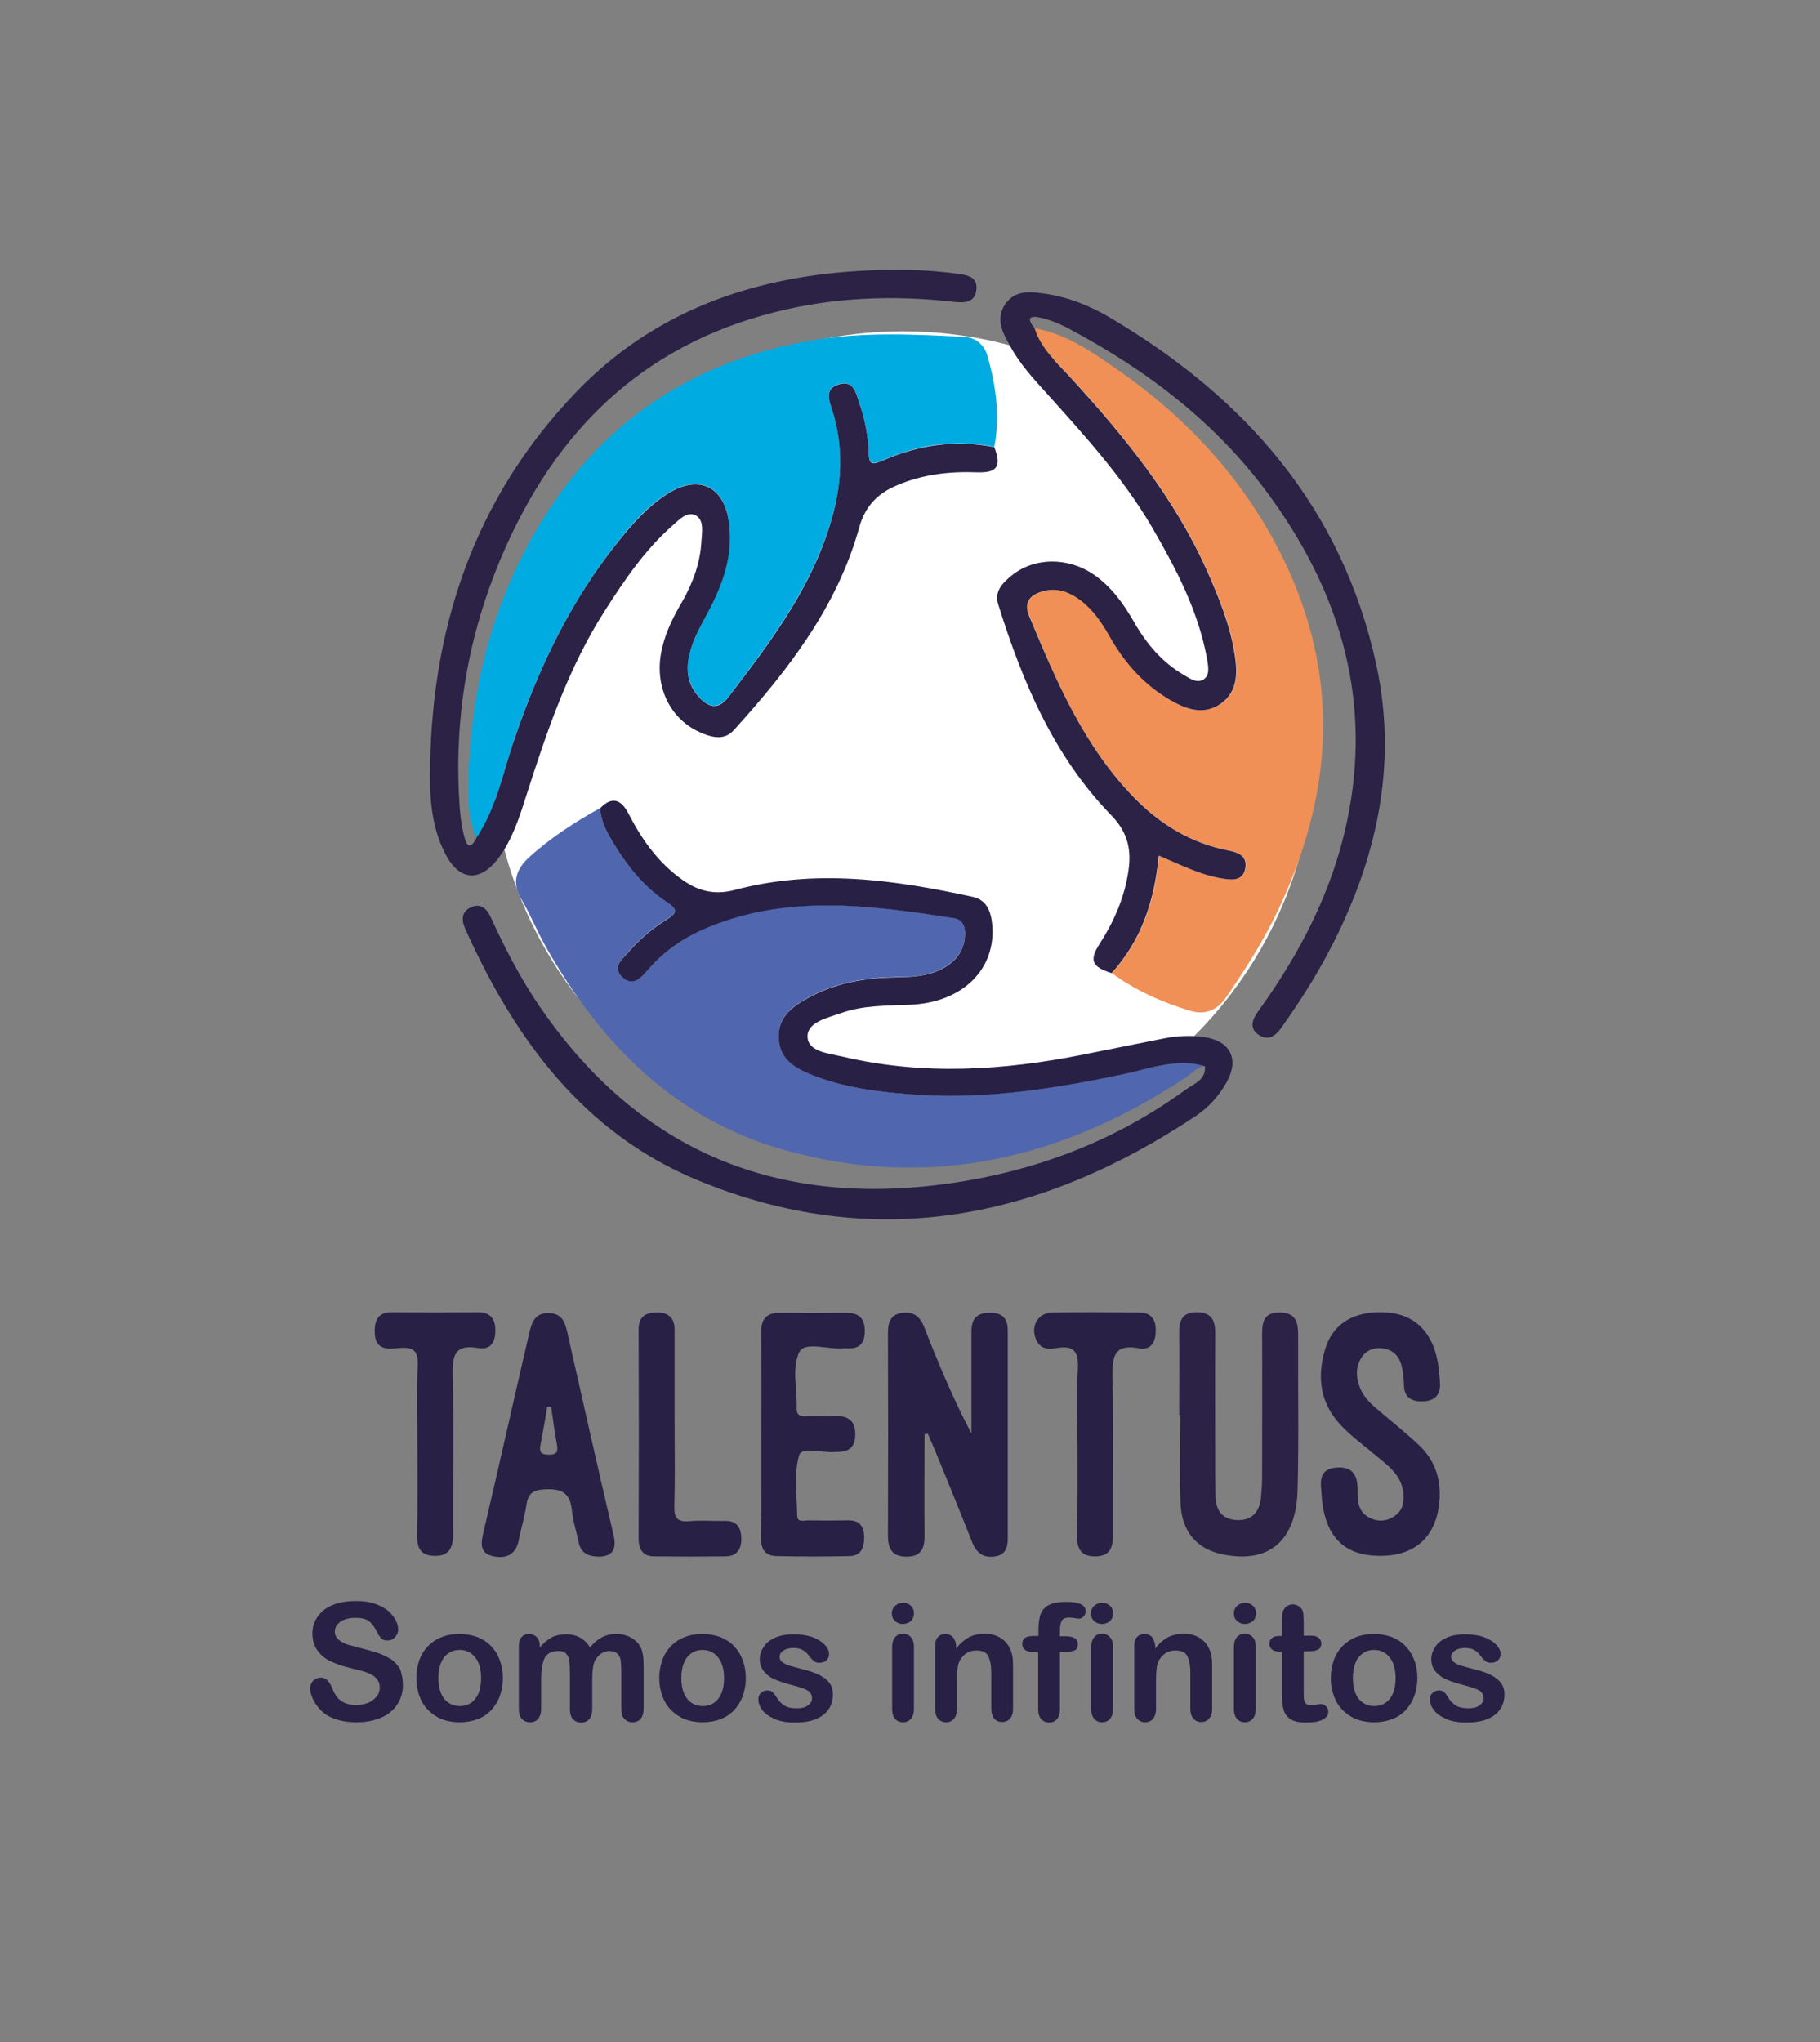 <?xml version="1.0" encoding="utf-8"?>
<!-- Generator: Adobe Illustrator 22.1.0, SVG Export Plug-In . SVG Version: 6.00 Build 0)  -->
<svg version="1.1" id="Capa_1" xmlns="http://www.w3.org/2000/svg" xmlns:xlink="http://www.w3.org/1999/xlink" x="0px" y="0px"
	 viewBox="0 0 651.8 731.1" style="enable-background:new 0 0 651.8 731.1;" xml:space="preserve">
<rect x="0" y="0" width="651.8" height="731.1" fill="#808080" stroke="none"/>
<style type="text/css">
	.st0{fill:#FFFFFF;}
	.st1{fill:#5067AF;}
	.st2{fill:#F09056;}
	.st3{fill:#00ABE1;}
	.st4{fill:#2B2246;}
	.st5{fill:#282045;}
</style>
<circle class="st0" cx="323.4" cy="266.3" r="147.7"/>
<g>
	<g>
		<path class="st1" d="M431.5,381.7c-2.8,0.3-4.4,2.5-6.6,3.9c-44.2,29.3-91.9,40.6-143.7,26.2c-39.5-11-66.2-38.2-85.8-73
			c-3.1-5.5-5.5-11.5-8.7-16.9c-3.5-6-1.9-10.7,2.8-15c7.7-7,16.4-12.6,25.4-17.6c0.3,3.3,1.4,6.3,3,9.3c5.2,9.6,11.8,18.2,21,24.3
			c4,2.6,3.6,4-0.1,6.2c-5.2,3.2-9.9,7.2-13.9,11.9c-2.2,2.6-5.9,5.3-1.9,8.8c3.7,3.3,6.4,0.4,8.8-2.4c5.5-6.3,12.1-11.2,19.7-14.6
			c29.4-13,59.7-8.9,90-4.2c2.9,0.4,4.1,2.4,4.1,5.6c-0.1,5.5-2.7,9.3-7.2,12c-5.2,3.1-11,3.6-17,3.6c-10.9,0.1-21.5,1.8-31.3,7
			c-6.2,3.3-12,7.3-11.2,15.5c0.7,7.4,6.6,10.4,12.6,12.7c12.2,4.7,25,6.2,37.9,6.9c24.8,1.5,49.1-2.4,73.3-7.5
			C412.1,382.4,421.6,378.6,431.5,381.7z"/>
		<path class="st2" d="M370.5,117.5c11.2,2,20.3,8.3,29.2,14.5c26.8,18.5,48.1,42.1,61.7,71.9c18.7,41.2,15.4,81.9-3.7,122
			c-5.2,10.9-11.6,21-18.4,30.9c-3.5,5.1-7.8,6.7-13.3,5c-9.9-3-19.4-7.2-27.8-13.4c10.7-11.8,15.5-26.1,16.9-42.1
			c7.7,3.3,15,7.1,23.3,8.3c3.7,0.6,7,0.3,7.7-3.8c0.7-4.2-2.4-5.6-6-6.3c-13.2-2.5-24.1-9.1-33.4-18.5
			c-18.4-18.5-28.3-41.9-38-65.4c-2-4.8,0-7.5,4.8-8.9c5.3-1.5,9.7,0.2,13.8,3.4c4.4,3.4,7.4,7.9,10.1,12.6
			c5.4,9.3,12.3,17.3,21.6,22.8c5.9,3.4,12.3,5.8,18.5,1.3c5.9-4.3,5.8-10.9,4.8-17.4c-1.6-10.6-5.6-20.3-9.9-30
			c-11.7-26.2-29.5-48-48.6-68.9C378.7,130,372.8,124.9,370.5,117.5z"/>
		<path class="st3" d="M170.6,300c-4.4-11.2-2.9-22.8-2-34.2c2.3-29,10.9-56.2,26.5-81c22.6-35.8,55.2-56.2,96.7-63.1
			c17.8-2.9,35.6-2,53.5-1.1c4.3,0.2,7.2,3,8.3,6.7c3.1,10.7,4.6,21.6,2.5,32.7c-13.9-2.9-27.2-0.8-40,4.8c-3.5,1.5-4.9,1.7-5-2.8
			c-0.2-6.1-1.4-12.1-3.4-18c-1.2-3.6-2.1-8-7.3-6.5c-5.3,1.6-3.4,5.9-2.3,9.4c3.6,11.5,3.7,23.2,0.8,34.8
			c-6.4,26.1-22.1,46.9-38,67.7c-3.8,4.9-7.5,3.8-10.9-0.3c-3.8-4.5-4.4-9.7-3-15.3c1.3-5.3,4.1-10,6.6-14.8
			c5.5-10.4,9.2-21.2,7.3-33.1c-2-12-10.7-15.9-21.2-9.6c-7.4,4.4-13,10.8-18.3,17.5c-16.9,21.2-28.5,45.2-37.2,70.8
			C180.2,276.6,177.8,289.2,170.6,300z"/>
		<path class="st4" d="M370.5,117.5c2.3,7.5,8.2,12.5,13.2,18c19.1,20.9,36.9,42.7,48.6,68.9c4.3,9.7,8.3,19.5,9.9,30
			c1,6.5,1.1,13.1-4.8,17.4c-6.2,4.5-12.7,2.1-18.5-1.3c-9.4-5.5-16.3-13.4-21.6-22.8c-2.7-4.7-5.7-9.2-10.1-12.6
			c-4.1-3.1-8.5-4.9-13.8-3.4c-4.8,1.4-6.8,4.1-4.8,8.9c9.8,23.5,19.7,46.9,38,65.4c9.3,9.4,20.3,16,33.4,18.5c3.6,0.7,6.7,2,6,6.3
			c-0.7,4.2-4,4.4-7.7,3.8c-8.2-1.2-15.5-5-23.3-8.3c-1.5,16.1-6.2,30.3-16.9,42.1c-7.1-2.3-8.1-4.5-4.3-10.5
			c5.3-8.2,9.1-17,10.4-26.7c1-7.3-0.5-13.4-6.1-19.2c-20.7-21.2-31.9-47.8-40.6-75.6c-1.5-4.6,1.5-7.6,4.6-10.2
			c8.1-6.7,20.2-6.9,29.6-0.5c6.4,4.4,10.7,10.5,14.5,17.1c4.4,7.7,10,14.3,17.7,18.8c2.2,1.3,4.8,3.2,7.2,1.6
			c2.3-1.6,1.6-4.7,1.2-7.2c-3.1-17.2-11.1-32.4-19.7-47.2c-10.3-17.6-23.9-32.6-37.5-47.7c-4.9-5.4-9.9-10.8-13.4-17.3
			c-2.5-4.5-5.2-9.4-1.9-14.6c3.6-5.6,9.4-4.8,14.7-4c8.2,1.2,15.9,4.3,23,8.5c48.5,28.6,83.2,68.1,95.4,124.3
			c7.8,36,0.1,70-16.8,102.3c-5,9.6-10.9,18.7-17.1,27.5c-2.2,3.1-4.8,5-8.2,2.7c-3.6-2.4-2.3-5.6-0.1-8.6
			c14.9-20.6,26.4-42.8,31.7-67.8c9-42.5-1.9-80.5-26.7-115.2c-19.1-26.8-44.4-46.1-73.2-61.4c-3.3-1.7-6.9-3.2-10.5-3.9
			C367.4,112.8,368.7,115.3,370.5,117.5z"/>
		<path class="st4" d="M170.6,300c7.2-10.7,9.5-23.4,13.6-35.3c8.7-25.6,20.2-49.6,37.2-70.8c5.3-6.6,10.9-13,18.3-17.5
			c10.5-6.3,19.2-2.4,21.2,9.6c2,11.9-1.8,22.8-7.3,33.1c-2.5,4.8-5.3,9.4-6.6,14.8c-1.4,5.6-0.9,10.8,3,15.3
			c3.5,4.1,7.2,5.2,10.9,0.3c15.9-20.7,31.7-41.6,38-67.7c2.8-11.6,2.8-23.3-0.8-34.8c-1.1-3.5-3-7.8,2.3-9.4
			c5.2-1.6,6.1,2.9,7.3,6.5c2,5.8,3.2,11.8,3.4,18c0.1,4.5,1.4,4.3,5,2.8c12.8-5.6,26.1-7.6,40-4.8c2.6,6.8,1.1,9.2-6,9
			c-10-0.4-19.7,0.7-29,4.7c-6.8,2.9-11.3,7.4-13.4,15.1c-7.9,28.4-25.5,51.1-44.9,72.5c-3.1,3.5-7.2,2.8-11.1,1.2
			c-11.9-4.7-17.9-17.4-14.5-30.9c1.4-5.8,4-11,7-16.1c3.9-6.8,6.6-14,7-21.9c0.2-3.2,1-7.4-1.9-9.1c-3.2-1.8-6.1,1.5-8.5,3.6
			c-9.8,8.6-17.1,19.4-24.1,30.3c-13.2,20.6-20.9,43.5-28.3,66.6c-2.5,7.8-5,15.7-10.1,22.4c-6.5,8.4-13.8,7.8-18.7-1.6
			c-4.5-8.5-5.6-18-5.6-27.4c0-52.6,15.4-99.7,52.4-138.2c27.5-28.6,62.4-41,101.3-43.3c11.7-0.7,23.5-0.6,35.3,1
			c3.5,0.5,7,1.1,6.7,5.4c-0.3,4.9-4.1,5.1-7.9,4.7c-21.7-2.5-43.3-1.7-64.5,3.7c-47.4,12-78.4,42.6-97.3,86.6
			c-12.6,29.2-17.7,59.8-15.3,91.5c0.3,3.5,0.8,7.1,1.8,10.4C167.6,304.2,169.3,302.7,170.6,300z"/>
		<path class="st5" d="M431.5,381.7c-10-3-19.4,0.8-28.8,2.8c-24.2,5.1-48.5,9-73.3,7.5c-12.9-0.8-25.7-2.2-37.9-6.9
			c-6.1-2.4-11.9-5.3-12.6-12.7c-0.8-8.2,5-12.2,11.2-15.5c9.8-5.2,20.4-6.9,31.3-7c6-0.1,11.7-0.5,17-3.6c4.5-2.7,7.1-6.5,7.2-12
			c0-3.2-1.2-5.2-4.1-5.6c-30.3-4.7-60.5-8.8-90,4.2c-7.6,3.4-14.2,8.2-19.7,14.6c-2.4,2.8-5.2,5.7-8.8,2.4c-4-3.6-0.3-6.3,1.9-8.8
			c4-4.7,8.7-8.7,13.9-11.9c3.7-2.3,4.1-3.6,0.1-6.2c-9.2-6.1-15.7-14.7-21-24.3c-1.6-2.9-2.7-6-3-9.3c4.5-4.7,7.8-2.9,10.3,2.1
			c4.8,9.3,10.8,17.7,19.5,23.7c5.6,3.9,11.4,5.3,18.5,3.4c28.6-7.6,56.9-3.7,85.2,2.5c4.9,1.1,6.4,5,6.9,9.5
			c1.7,16.1-10.3,28.2-29,29.1c-8.5,0.4-17,0.1-25.1,3c-4.8,1.7-12,3.2-12,8.3c0,5.5,7.4,6.1,12.2,7.2c29,6.9,57.9,5.1,86.8-0.7
			c9.7-1.9,19.3-3.9,29-5.8c4.7-0.9,9.4-1.1,14.1-0.4c9.5,1.4,12.6,8,7.9,16.3c-2.7,4.8-6.4,8.9-10.9,11.9
			c-55.7,37.1-115.2,49.2-178.5,23c-40.9-16.9-65.5-50.6-83.2-90c-1.5-3.4-1.2-6.2,2.1-7.7c3.6-1.6,5.7,0.6,7.1,3.7
			c5.2,11.3,10.9,22.4,18,32.6c35.6,51.5,84.9,71.2,146.1,62.6c31-4.4,59.5-15.2,84.9-33.7C427.8,387.9,432,386.5,431.5,381.7z"/>
	</g>
	<g>
		<path class="st5" d="M331.1,513.5c0,11.9-0.1,23.9,0,35.8c0.1,4.6-0.8,8-6.4,8c-5.3,0-6.7-2.9-6.7-7.7c0.1-24,0.1-48,0-72.1
			c0-3.6,0.6-6.7,4.7-7.4c3.9-0.7,6.6,0.8,8.2,4.8c5,12.8,10.3,25.6,17,38.3c0-3.5,0-7,0-10.5c0-8.7,0-17.4,0-26.1
			c0-4.3,1.9-6.6,6.4-6.6c4.3-0.1,6.6,1.7,6.6,6.2c0,25,0,49.9,0,74.9c0,3.2-1.1,5.6-4.5,6.1c-4.1,0.7-6.7-1.2-8.2-5
			c-4.3-10.9-8.8-21.8-13.2-32.6c-0.9-2.1-1.8-4.2-2.7-6.3C332,513.3,331.6,513.4,331.1,513.5z"/>
		<path class="st4" d="M422.3,506.5c0-9.6,0.1-19.3,0-28.9c-0.1-4.6,0.9-7.9,6.5-7.8c5.5,0.1,6.5,3.5,6.4,8c-0.1,16.9,0,33.9,0,50.8
			c0,2.4,0.1,4.7,0.1,7.1c0.1,5,2.4,8.2,7.5,8.5c5.4,0.3,8.2-2.7,8.8-8c0.2-2.3,0.4-4.7,0.4-7c0-17.2,0.1-34.3,0-51.5
			c0-4.5,0.7-7.9,6.4-7.8c5.6,0.1,6.5,3.4,6.5,7.9c-0.1,18.6,0.3,37.2-0.2,55.7c-0.5,18.4-10.5,26.5-27.2,22.9
			c-8.9-1.9-14.3-8.1-14.7-18.1c-0.5-10.6-0.1-21.2-0.1-31.7C422.5,506.5,422.4,506.5,422.3,506.5z"/>
		<path class="st5" d="M473.2,533.7c-0.4-3.8-0.4-7.9,5.4-8.3c6.1-0.5,7.7,3.1,7.6,8.4c-0.1,3.6,0.3,7.3,3.8,9.3
			c3.1,1.8,6.5,1.7,9.4-0.3c3.3-2.2,3.7-5.8,3-9.5c-1.1-5.6-5.4-8.7-9.4-12c-4.5-3.8-9.3-7.2-13.3-11.6c-7-7.8-8-16.8-5.2-26.4
			c2.5-8.8,9.3-13.3,19.2-13.5c9.6-0.2,16.2,3.8,19.6,12.1c1.7,4.2,2.1,8.7,2.4,13.1c0.3,4.3-1.8,6.6-6.2,6.7
			c-4.1,0.1-6.8-1.5-6.7-6.2c0-1.2-0.2-2.3-0.3-3.5c-0.5-4.2-1.7-8-6.4-9.1c-3.2-0.7-6.2,0-8.2,2.7c-2.6,3.6-2.3,7.6-0.8,11.4
			c1.5,3.6,4.4,6.1,7.3,8.5c4.7,4,9.5,7.8,13.9,12c5.2,4.9,7.6,11.3,7.3,18.5c-0.6,13.6-8.3,21.1-21.4,21
			C480.7,557,473.9,549.5,473.2,533.7z"/>
		<path class="st5" d="M214.9,557.3c-4.3,0-6.8-1.3-7.6-4.9c-0.8-3.9-2.1-7.8-2.5-11.7c-0.6-6.2-3.6-7.8-9.6-7.5
			c-4.4,0.2-6.1,1.5-6.7,5.7c-0.6,4.2-1.9,8.2-2.7,12.4c-1,5.4-4.7,6.9-9.4,5.8c-4.6-1.1-4.2-4.5-3.3-8.4
			c5.6-23.8,10.9-47.6,16.4-71.3c0.9-3.7,1.9-7.4,7-7.3s6,3.8,6.8,7.5c5.4,23.8,10.7,47.6,16.3,71.4
			C221,554.4,219.6,557,214.9,557.3z M197.4,503.7c-0.5,0-1-0.1-1.4-0.1c-0.8,4.5-1.5,9-2.4,13.5c-0.6,2.7,0.1,3.7,3,3.7
			c3.3,0,3.2-1.5,2.8-3.9C198.6,512.5,198,508.1,197.4,503.7z"/>
		<path class="st5" d="M272.7,513.3c0-12,0.1-24-0.1-36c-0.1-5.1,1.9-7.4,7-7.3c7.8,0.1,15.5,0.1,23.3,0c4.7,0,6.9,1.9,6.8,6.8
			c-0.1,4.7-2.4,6.2-6.7,5.9c-0.2,0-0.5,0-0.7,0c-5.5,0.6-14-2.6-16,1.3c-2.8,5.5-0.8,13.3-1,20.1c-0.1,2.8,1.5,3,3.6,2.9
			c3.8-0.1,7.5-0.1,11.3,0c4.5,0.1,6.2,2.7,6.1,6.9c-0.1,4-2.2,6-6.3,5.9c-0.2,0-0.5,0-0.7,0c-4.5,0.6-12-2.1-13.1,1.2
			c-2,6.7-0.8,14.4-0.7,21.7c0.1,2.5,2.5,1.6,3.9,1.6c4.7,0.1,9.4,0.1,14.1,0c4.1-0.1,5.9,1.8,6,6c0,3.9-1.2,6.7-5.3,6.8
			c-8.7,0.2-17.4,0.2-26.1,0c-4.6-0.1-5.7-3.1-5.6-7.2C272.8,537.8,272.7,525.5,272.7,513.3z"/>
		<path class="st5" d="M149.5,519.1c0-10.1-0.3-20.3,0.1-30.4c0.2-5.1-1.6-6.5-6.4-6.1c-4.2,0.4-8.9,1-9-5.7
			c-0.1-4.6,1.5-7.2,6.4-7.1c10.1,0.1,20.2,0.1,30.4,0c4.5,0,6.4,2.2,6.4,6.5s-1.7,7.1-6.3,6.3c-7.7-1.3-9.1,2.1-9,9.1
			c0.5,19.1,0.1,38.1,0.2,57.2c0,4.9-1.2,8.4-7,8.1c-4.6-0.2-5.9-2.7-5.9-7C149.6,539.8,149.5,529.5,149.5,519.1z"/>
		<path class="st5" d="M385.9,518.5c0-9.4-0.4-18.8,0.1-28.2c0.3-5.9-0.9-8.8-7.5-7.7c-2.7,0.5-5.7,0.6-7.3-2.7
			c-2.3-4.8,0.3-9.9,5.7-10c10.3-0.2,20.7-0.1,31,0c4.5,0,6.2,2.7,6,6.9c-0.1,3.9-1.9,6.7-6,5.9c-8.7-1.6-9.6,2.7-9.5,10
			c0.5,18.8,0.1,37.6,0.2,56.4c0,4.5-0.7,8-6.2,8.1c-5.9,0.1-6.8-3.4-6.7-8.3C386,538.8,385.9,528.6,385.9,518.5z"/>
		<path class="st5" d="M241.6,508.6c0,10.1,0.2,20.3-0.1,30.4c-0.1,4.2,0.8,6,5.4,5.6c4.2-0.4,8.5,0,12.7-0.1
			c4.3-0.1,5.8,2.4,5.9,6.2c0.1,3.9-1.6,6.5-5.7,6.5c-8.5,0.1-17,0.1-25.4,0c-4.1,0-5.7-2.4-5.7-6.4c0.1-25,0.1-49.9,0-74.9
			c0-4.2,2.2-5.9,6.1-6c4.3-0.2,6.8,1.7,6.8,6.2C241.6,487,241.6,497.8,241.6,508.6z"/>
	</g>
	<g>
		<path class="st5" d="M144.3,603.4c0,2.5-0.7,4.8-2,6.8s-3.2,3.6-5.7,4.7c-2.5,1.1-5.5,1.7-8.9,1.7c-4.1,0-7.5-0.8-10.2-2.3
			c-1.9-1.1-3.4-2.6-4.6-4.5s-1.8-3.7-1.8-5.5c0-1,0.4-1.9,1.1-2.6c0.7-0.7,1.6-1.1,2.7-1.1c0.9,0,1.6,0.3,2.3,0.9
			c0.6,0.6,1.1,1.4,1.6,2.5c0.5,1.3,1.1,2.4,1.7,3.3c0.6,0.9,1.5,1.6,2.6,2.2c1.1,0.6,2.6,0.9,4.4,0.9c2.5,0,4.6-0.6,6.1-1.8
			c1.6-1.2,2.4-2.6,2.4-4.4c0-1.4-0.4-2.5-1.3-3.4c-0.8-0.9-1.9-1.5-3.3-2c-1.3-0.5-3.1-0.9-5.4-1.5c-3-0.7-5.5-1.5-7.5-2.5
			c-2-0.9-3.6-2.2-4.8-3.9c-1.2-1.6-1.8-3.6-1.8-6.1c0-2.3,0.6-4.3,1.9-6.1s3.1-3.2,5.4-4.1c2.4-1,5.2-1.4,8.4-1.4
			c2.6,0,4.8,0.3,6.7,1c1.9,0.6,3.4,1.5,4.7,2.5c1.2,1.1,2.1,2.2,2.7,3.3c0.6,1.2,0.9,2.3,0.9,3.4c0,1-0.4,1.9-1.1,2.7
			c-0.7,0.8-1.6,1.2-2.7,1.2c-1,0-1.7-0.2-2.2-0.7s-1.1-1.3-1.6-2.4c-0.8-1.6-1.7-2.8-2.7-3.7c-1.1-0.9-2.8-1.3-5.1-1.3
			c-2.2,0-4,0.5-5.3,1.4c-1.3,1-2,2.1-2,3.5c0,0.8,0.2,1.6,0.7,2.2c0.5,0.6,1.1,1.1,1.9,1.6c0.8,0.4,1.6,0.8,2.4,1s2.2,0.6,4.1,1.1
			c2.4,0.6,4.5,1.2,6.4,1.8c1.9,0.7,3.5,1.5,4.9,2.4c1.3,1,2.4,2.2,3.1,3.6C143.9,599.5,144.3,601.3,144.3,603.4z"/>
		<path class="st5" d="M180.1,600.8c0,2.3-0.4,4.5-1.1,6.4c-0.7,2-1.8,3.6-3.1,5.1c-1.4,1.4-3,2.5-4.9,3.2s-4,1.1-6.4,1.1
			s-4.5-0.4-6.4-1.1c-1.9-0.8-3.5-1.9-4.9-3.3s-2.4-3.1-3.1-5c-0.7-1.9-1.1-4.1-1.1-6.4c0-2.4,0.4-4.5,1.1-6.5c0.7-2,1.8-3.6,3.1-5
			c1.4-1.4,3-2.5,4.9-3.2c1.9-0.8,4-1.1,6.4-1.1s4.5,0.4,6.4,1.1c1.9,0.8,3.6,1.8,4.9,3.3c1.4,1.4,2.4,3.1,3.1,5
			C179.7,596.3,180.1,598.5,180.1,600.8z M172.3,600.8c0-3.2-0.7-5.6-2.1-7.4c-1.4-1.8-3.3-2.7-5.6-2.7c-1.5,0-2.9,0.4-4,1.2
			c-1.2,0.8-2.1,2-2.7,3.5s-0.9,3.3-0.9,5.4c0,2,0.3,3.8,0.9,5.3c0.6,1.5,1.5,2.7,2.7,3.5s2.5,1.2,4.1,1.2c2.4,0,4.2-0.9,5.6-2.7
			C171.6,606.4,172.3,604,172.3,600.8z"/>
		<path class="st5" d="M212.1,601.4v10.4c0,1.6-0.4,2.9-1.1,3.7c-0.7,0.8-1.7,1.2-2.9,1.2s-2.1-0.4-2.9-1.2c-0.7-0.8-1.1-2-1.1-3.7
			v-12.4c0-2-0.1-3.5-0.2-4.6c-0.1-1.1-0.5-2-1.1-2.7s-1.5-1-2.8-1c-2.5,0-4.2,0.9-5,2.6c-0.8,1.7-1.2,4.3-1.2,7.5v10.5
			c0,1.6-0.4,2.8-1.1,3.7c-0.7,0.8-1.7,1.2-2.9,1.2s-2.1-0.4-2.9-1.2c-0.8-0.8-1.1-2.1-1.1-3.7v-22.3c0-1.5,0.3-2.6,1-3.3
			c0.7-0.8,1.6-1.1,2.7-1.1c1.1,0,2,0.4,2.7,1.1c0.7,0.7,1.1,1.7,1.1,3v0.7c1.4-1.6,2.8-2.8,4.3-3.6s3.3-1.1,5.1-1.1
			c2,0,3.6,0.4,5.1,1.2c1.4,0.8,2.6,2,3.5,3.5c1.3-1.6,2.7-2.8,4.2-3.6s3.2-1.2,5-1.2c2.1,0,4,0.4,5.5,1.3c1.5,0.8,2.7,2,3.5,3.6
			c0.7,1.4,1,3.6,1,6.6v15.2c0,1.6-0.4,2.9-1.1,3.7c-0.7,0.8-1.7,1.2-2.9,1.2s-2.1-0.4-2.9-1.2c-0.8-0.8-1.1-2.1-1.1-3.7v-13.1
			c0-1.7-0.1-3-0.2-4c-0.1-1-0.5-1.9-1.2-2.5c-0.6-0.7-1.6-1-2.9-1c-1,0-2,0.3-2.9,0.9c-0.9,0.6-1.6,1.4-2.2,2.5
			C212.4,595.7,212.1,598.1,212.1,601.4z"/>
		<path class="st5" d="M267.1,600.8c0,2.3-0.4,4.5-1.1,6.4c-0.7,2-1.8,3.6-3.1,5.1c-1.4,1.4-3,2.5-4.9,3.2s-4,1.1-6.4,1.1
			s-4.5-0.4-6.4-1.1c-1.9-0.8-3.5-1.9-4.9-3.3s-2.4-3.1-3.1-5c-0.7-1.9-1.1-4.1-1.1-6.4c0-2.4,0.4-4.5,1.1-6.5c0.7-2,1.8-3.6,3.1-5
			c1.4-1.4,3-2.5,4.9-3.2c1.9-0.8,4-1.1,6.4-1.1s4.5,0.4,6.4,1.1c1.9,0.8,3.6,1.8,4.9,3.3c1.4,1.4,2.4,3.1,3.1,5
			S267.1,598.5,267.1,600.8z M259.3,600.8c0-3.2-0.7-5.6-2.1-7.4s-3.3-2.7-5.6-2.7c-1.5,0-2.9,0.4-4,1.2c-1.2,0.8-2.1,2-2.7,3.5
			s-0.9,3.3-0.9,5.4c0,2,0.3,3.8,0.9,5.3c0.6,1.5,1.5,2.7,2.7,3.5s2.5,1.2,4.1,1.2c2.4,0,4.2-0.9,5.6-2.7
			C258.6,606.4,259.3,604,259.3,600.8z"/>
		<path class="st5" d="M298.3,606.5c0,2.1-0.5,4-1.6,5.5c-1,1.5-2.6,2.7-4.6,3.5s-4.5,1.2-7.5,1.2c-2.8,0-5.2-0.4-7.2-1.3
			c-2-0.9-3.5-1.9-4.4-3.2c-1-1.3-1.4-2.6-1.4-3.9c0-0.9,0.3-1.6,0.9-2.2c0.6-0.6,1.4-0.9,2.3-0.9c0.8,0,1.4,0.2,1.9,0.6
			c0.4,0.4,0.9,1,1.3,1.7c0.8,1.4,1.8,2.4,2.9,3.1c1.1,0.7,2.6,1,4.6,1c1.6,0,2.8-0.3,3.8-1s1.5-1.5,1.5-2.4c0-1.4-0.5-2.4-1.6-3
			c-1-0.6-2.7-1.2-5.1-1.8c-2.7-0.7-4.9-1.4-6.5-2.1c-1.7-0.7-3-1.7-4-2.9s-1.5-2.7-1.5-4.4c0-1.6,0.5-3,1.4-4.4s2.3-2.5,4.1-3.3
			c1.8-0.8,4-1.2,6.6-1.2c2,0,3.8,0.2,5.4,0.6c1.6,0.4,2.9,1,4,1.7s1.9,1.5,2.5,2.3c0.6,0.9,0.8,1.7,0.8,2.5c0,0.9-0.3,1.6-0.9,2.2
			c-0.6,0.6-1.5,0.9-2.6,0.9c-0.8,0-1.5-0.2-2-0.7c-0.6-0.5-1.2-1.1-1.9-2.1c-0.6-0.8-1.3-1.4-2.1-1.8c-0.8-0.5-1.9-0.7-3.3-0.7
			s-2.6,0.3-3.5,0.9s-1.4,1.3-1.4,2.2c0,0.8,0.3,1.5,1,2s1.6,1,2.8,1.3c1.2,0.3,2.8,0.8,4.8,1.3c2.4,0.6,4.4,1.3,5.9,2.1
			s2.7,1.8,3.5,2.9C297.9,603.8,298.3,605,298.3,606.5z"/>
		<path class="st5" d="M323.4,581.4c-1.1,0-2-0.3-2.8-1s-1.2-1.6-1.2-2.8c0-1.1,0.4-2,1.2-2.7c0.8-0.7,1.7-1.1,2.8-1.1
			c1,0,1.9,0.3,2.7,1c0.8,0.6,1.2,1.6,1.2,2.8s-0.4,2.1-1.1,2.8C325.4,581,324.5,581.4,323.4,581.4z M327.3,589.4v22.5
			c0,1.6-0.4,2.7-1.1,3.5s-1.7,1.2-2.8,1.2c-1.1,0-2.1-0.4-2.8-1.2c-0.7-0.8-1.1-2-1.1-3.5v-22.3c0-1.5,0.4-2.7,1.1-3.5
			s1.6-1.2,2.8-1.2c1.1,0,2.1,0.4,2.8,1.2C326.9,586.9,327.3,588,327.3,589.4z"/>
		<path class="st5" d="M342.4,589.3v0.9c1.4-1.8,2.9-3.1,4.5-4c1.6-0.8,3.5-1.3,5.6-1.3s3.9,0.4,5.5,1.3c1.6,0.9,2.8,2.2,3.6,3.8
			c0.5,1,0.8,2,1,3.1s0.2,2.5,0.2,4.2v14.5c0,1.6-0.4,2.7-1.1,3.5s-1.6,1.2-2.8,1.2c-1.2,0-2.1-0.4-2.8-1.2c-0.7-0.8-1.1-2-1.1-3.5
			v-13c0-2.6-0.4-4.5-1.1-5.9s-2.1-2-4.3-2c-1.4,0-2.7,0.4-3.8,1.2c-1.1,0.8-2,2-2.5,3.4c-0.4,1.2-0.6,3.3-0.6,6.5v9.8
			c0,1.6-0.4,2.8-1.1,3.6s-1.7,1.2-2.8,1.2c-1.1,0-2-0.4-2.8-1.2c-0.7-0.8-1.1-2-1.1-3.5v-22.5c0-1.5,0.3-2.6,1-3.3
			c0.6-0.7,1.5-1.1,2.7-1.1c0.7,0,1.3,0.2,1.9,0.5s1,0.8,1.3,1.5C342.2,587.6,342.4,588.4,342.4,589.3z"/>
		<path class="st5" d="M370,585.7h1.9v-2.3c0-2.4,0.3-4.4,0.9-5.8c0.6-1.4,1.7-2.5,3.1-3.1c1.5-0.7,3.5-1,6.1-1
			c4.5,0,6.8,1.1,6.8,3.3c0,0.7-0.2,1.3-0.7,1.9c-0.5,0.5-1,0.8-1.7,0.8c-0.3,0-0.8-0.1-1.6-0.2c-0.7-0.1-1.4-0.2-1.9-0.2
			c-1.4,0-2.3,0.4-2.7,1.2c-0.4,0.8-0.6,2-0.6,3.6v1.9h1.9c3,0,4.5,0.9,4.5,2.7c0,1.3-0.4,2.1-1.2,2.4c-0.8,0.3-1.9,0.5-3.3,0.5
			h-1.9V612c0,1.5-0.4,2.7-1.1,3.5s-1.7,1.2-2.8,1.2c-1.1,0-2-0.4-2.8-1.2c-0.7-0.8-1.1-2-1.1-3.5v-20.6h-2.1
			c-1.2,0-2.1-0.3-2.7-0.8s-0.9-1.2-0.9-2C366.1,586.6,367.4,585.7,370,585.7z"/>
		<path class="st5" d="M394.7,581.4c-1.1,0-2-0.3-2.8-1s-1.2-1.6-1.2-2.8c0-1.1,0.4-2,1.2-2.7c0.8-0.7,1.7-1.1,2.8-1.1
			c1,0,1.9,0.3,2.7,1c0.8,0.6,1.2,1.6,1.2,2.8s-0.4,2.1-1.1,2.8C396.7,581,395.8,581.4,394.7,581.4z M398.6,589.4v22.5
			c0,1.6-0.4,2.7-1.1,3.5s-1.7,1.2-2.8,1.2c-1.1,0-2.1-0.4-2.8-1.2c-0.7-0.8-1.1-2-1.1-3.5v-22.3c0-1.5,0.4-2.7,1.1-3.5
			s1.6-1.2,2.8-1.2c1.1,0,2.1,0.4,2.8,1.2C398.2,586.9,398.6,588,398.6,589.4z"/>
		<path class="st5" d="M413.7,589.3v0.9c1.4-1.8,2.9-3.1,4.5-4c1.6-0.8,3.5-1.3,5.6-1.3s3.9,0.4,5.5,1.3c1.6,0.9,2.8,2.2,3.6,3.8
			c0.5,1,0.8,2,1,3.1s0.2,2.5,0.2,4.2v14.5c0,1.6-0.4,2.7-1.1,3.5s-1.6,1.2-2.8,1.2c-1.2,0-2.1-0.4-2.8-1.2c-0.7-0.8-1.1-2-1.1-3.5
			v-13c0-2.6-0.4-4.5-1.1-5.9s-2.1-2-4.3-2c-1.4,0-2.7,0.4-3.8,1.2c-1.1,0.8-2,2-2.5,3.4c-0.4,1.2-0.6,3.3-0.6,6.5v9.8
			c0,1.6-0.4,2.8-1.1,3.6s-1.7,1.2-2.8,1.2c-1.1,0-2-0.4-2.8-1.2c-0.7-0.8-1.1-2-1.1-3.5v-22.5c0-1.5,0.3-2.6,1-3.3
			c0.6-0.7,1.5-1.1,2.7-1.1c0.7,0,1.3,0.2,1.9,0.5s1,0.8,1.3,1.5S413.7,588.4,413.7,589.3z"/>
		<path class="st5" d="M445.9,581.4c-1.1,0-2-0.3-2.8-1s-1.2-1.6-1.2-2.8c0-1.1,0.4-2,1.2-2.7c0.8-0.7,1.7-1.1,2.8-1.1
			c1,0,1.9,0.3,2.7,1c0.8,0.6,1.2,1.6,1.2,2.8s-0.4,2.1-1.1,2.8C447.8,581,446.9,581.4,445.9,581.4z M449.7,589.4v22.5
			c0,1.6-0.4,2.7-1.1,3.5s-1.7,1.2-2.8,1.2c-1.1,0-2.1-0.4-2.8-1.2c-0.7-0.8-1.1-2-1.1-3.5v-22.3c0-1.5,0.4-2.7,1.1-3.5
			s1.6-1.2,2.8-1.2c1.1,0,2.1,0.4,2.8,1.2C449.4,586.9,449.7,588,449.7,589.4z"/>
		<path class="st5" d="M458.2,585.7h0.9V581c0-1.3,0-2.2,0.1-3c0.1-0.7,0.3-1.3,0.6-1.8c0.3-0.5,0.7-1,1.3-1.3
			c0.6-0.3,1.2-0.5,1.9-0.5c1,0,1.9,0.4,2.7,1.1c0.5,0.5,0.9,1.1,1,1.8s0.2,1.7,0.2,3v5.3h2.9c1.1,0,1.9,0.3,2.5,0.8s0.9,1.2,0.9,2
			c0,1-0.4,1.8-1.2,2.2c-0.8,0.4-2,0.6-3.6,0.6h-1.5v14.3c0,1.2,0,2.2,0.1,2.8c0.1,0.7,0.3,1.2,0.7,1.6c0.4,0.4,1,0.6,1.8,0.6
			c0.5,0,1.1-0.1,1.9-0.2c0.8-0.2,1.4-0.2,1.8-0.2c0.6,0,1.2,0.3,1.7,0.8s0.8,1.1,0.8,1.9c0,1.3-0.7,2.2-2.1,2.9s-3.3,1-5.9,1
			c-2.4,0-4.3-0.4-5.5-1.2s-2.1-1.9-2.5-3.4c-0.4-1.4-0.6-3.4-0.6-5.8v-15h-1c-1.1,0-2-0.3-2.6-0.8s-0.9-1.2-0.9-2s0.3-1.5,0.9-2
			C456.1,585.9,457,585.7,458.2,585.7z"/>
		<path class="st5" d="M507.6,600.8c0,2.3-0.4,4.5-1.1,6.4c-0.7,2-1.8,3.6-3.1,5.1c-1.4,1.4-3,2.5-4.9,3.2s-4,1.1-6.4,1.1
			s-4.5-0.4-6.4-1.1c-1.9-0.8-3.5-1.9-4.9-3.3c-1.4-1.4-2.4-3.1-3.1-5s-1.1-4.1-1.1-6.4c0-2.4,0.4-4.5,1.1-6.5s1.8-3.6,3.1-5
			c1.4-1.4,3-2.5,4.9-3.2c1.9-0.8,4-1.1,6.4-1.1s4.5,0.4,6.4,1.1c1.9,0.8,3.6,1.8,4.9,3.3c1.4,1.4,2.4,3.1,3.1,5
			C507.3,596.3,507.6,598.5,507.6,600.8z M499.8,600.8c0-3.2-0.7-5.6-2.1-7.4s-3.3-2.7-5.6-2.7c-1.5,0-2.9,0.4-4,1.2
			c-1.2,0.8-2.1,2-2.7,3.5s-0.9,3.3-0.9,5.4c0,2,0.3,3.8,0.9,5.3s1.5,2.7,2.7,3.5s2.5,1.2,4.1,1.2c2.4,0,4.2-0.9,5.6-2.7
			C499.1,606.4,499.8,604,499.8,600.8z"/>
		<path class="st5" d="M538.8,606.5c0,2.1-0.5,4-1.6,5.5c-1,1.5-2.6,2.7-4.6,3.5s-4.5,1.2-7.5,1.2c-2.8,0-5.2-0.4-7.2-1.3
			c-2-0.9-3.5-1.9-4.4-3.2c-1-1.3-1.4-2.6-1.4-3.9c0-0.9,0.3-1.6,0.9-2.2c0.6-0.6,1.4-0.9,2.3-0.9c0.8,0,1.4,0.2,1.9,0.6
			c0.4,0.4,0.9,1,1.3,1.7c0.8,1.4,1.8,2.4,2.9,3.1c1.1,0.7,2.6,1,4.6,1c1.6,0,2.8-0.3,3.8-1s1.5-1.5,1.5-2.4c0-1.4-0.5-2.4-1.6-3
			c-1-0.6-2.7-1.2-5.1-1.8c-2.7-0.7-4.9-1.4-6.5-2.1c-1.7-0.7-3-1.7-4-2.9s-1.5-2.7-1.5-4.4c0-1.6,0.5-3,1.4-4.4s2.3-2.5,4.1-3.3
			s4-1.2,6.6-1.2c2,0,3.8,0.2,5.4,0.6c1.6,0.4,2.9,1,4,1.7s1.9,1.5,2.5,2.3c0.6,0.9,0.8,1.7,0.8,2.5c0,0.9-0.3,1.6-0.9,2.2
			c-0.6,0.6-1.5,0.9-2.6,0.9c-0.8,0-1.5-0.2-2-0.7c-0.6-0.5-1.2-1.1-1.9-2.1c-0.6-0.8-1.3-1.4-2.1-1.8c-0.8-0.5-1.9-0.7-3.3-0.7
			c-1.4,0-2.6,0.3-3.5,0.9c-0.9,0.6-1.4,1.3-1.4,2.2c0,0.8,0.3,1.5,1,2s1.6,1,2.8,1.3s2.8,0.8,4.8,1.3c2.4,0.6,4.4,1.3,5.9,2.1
			s2.7,1.8,3.5,2.9C538.4,603.8,538.8,605,538.8,606.5z"/>
	</g>
</g>
</svg>
